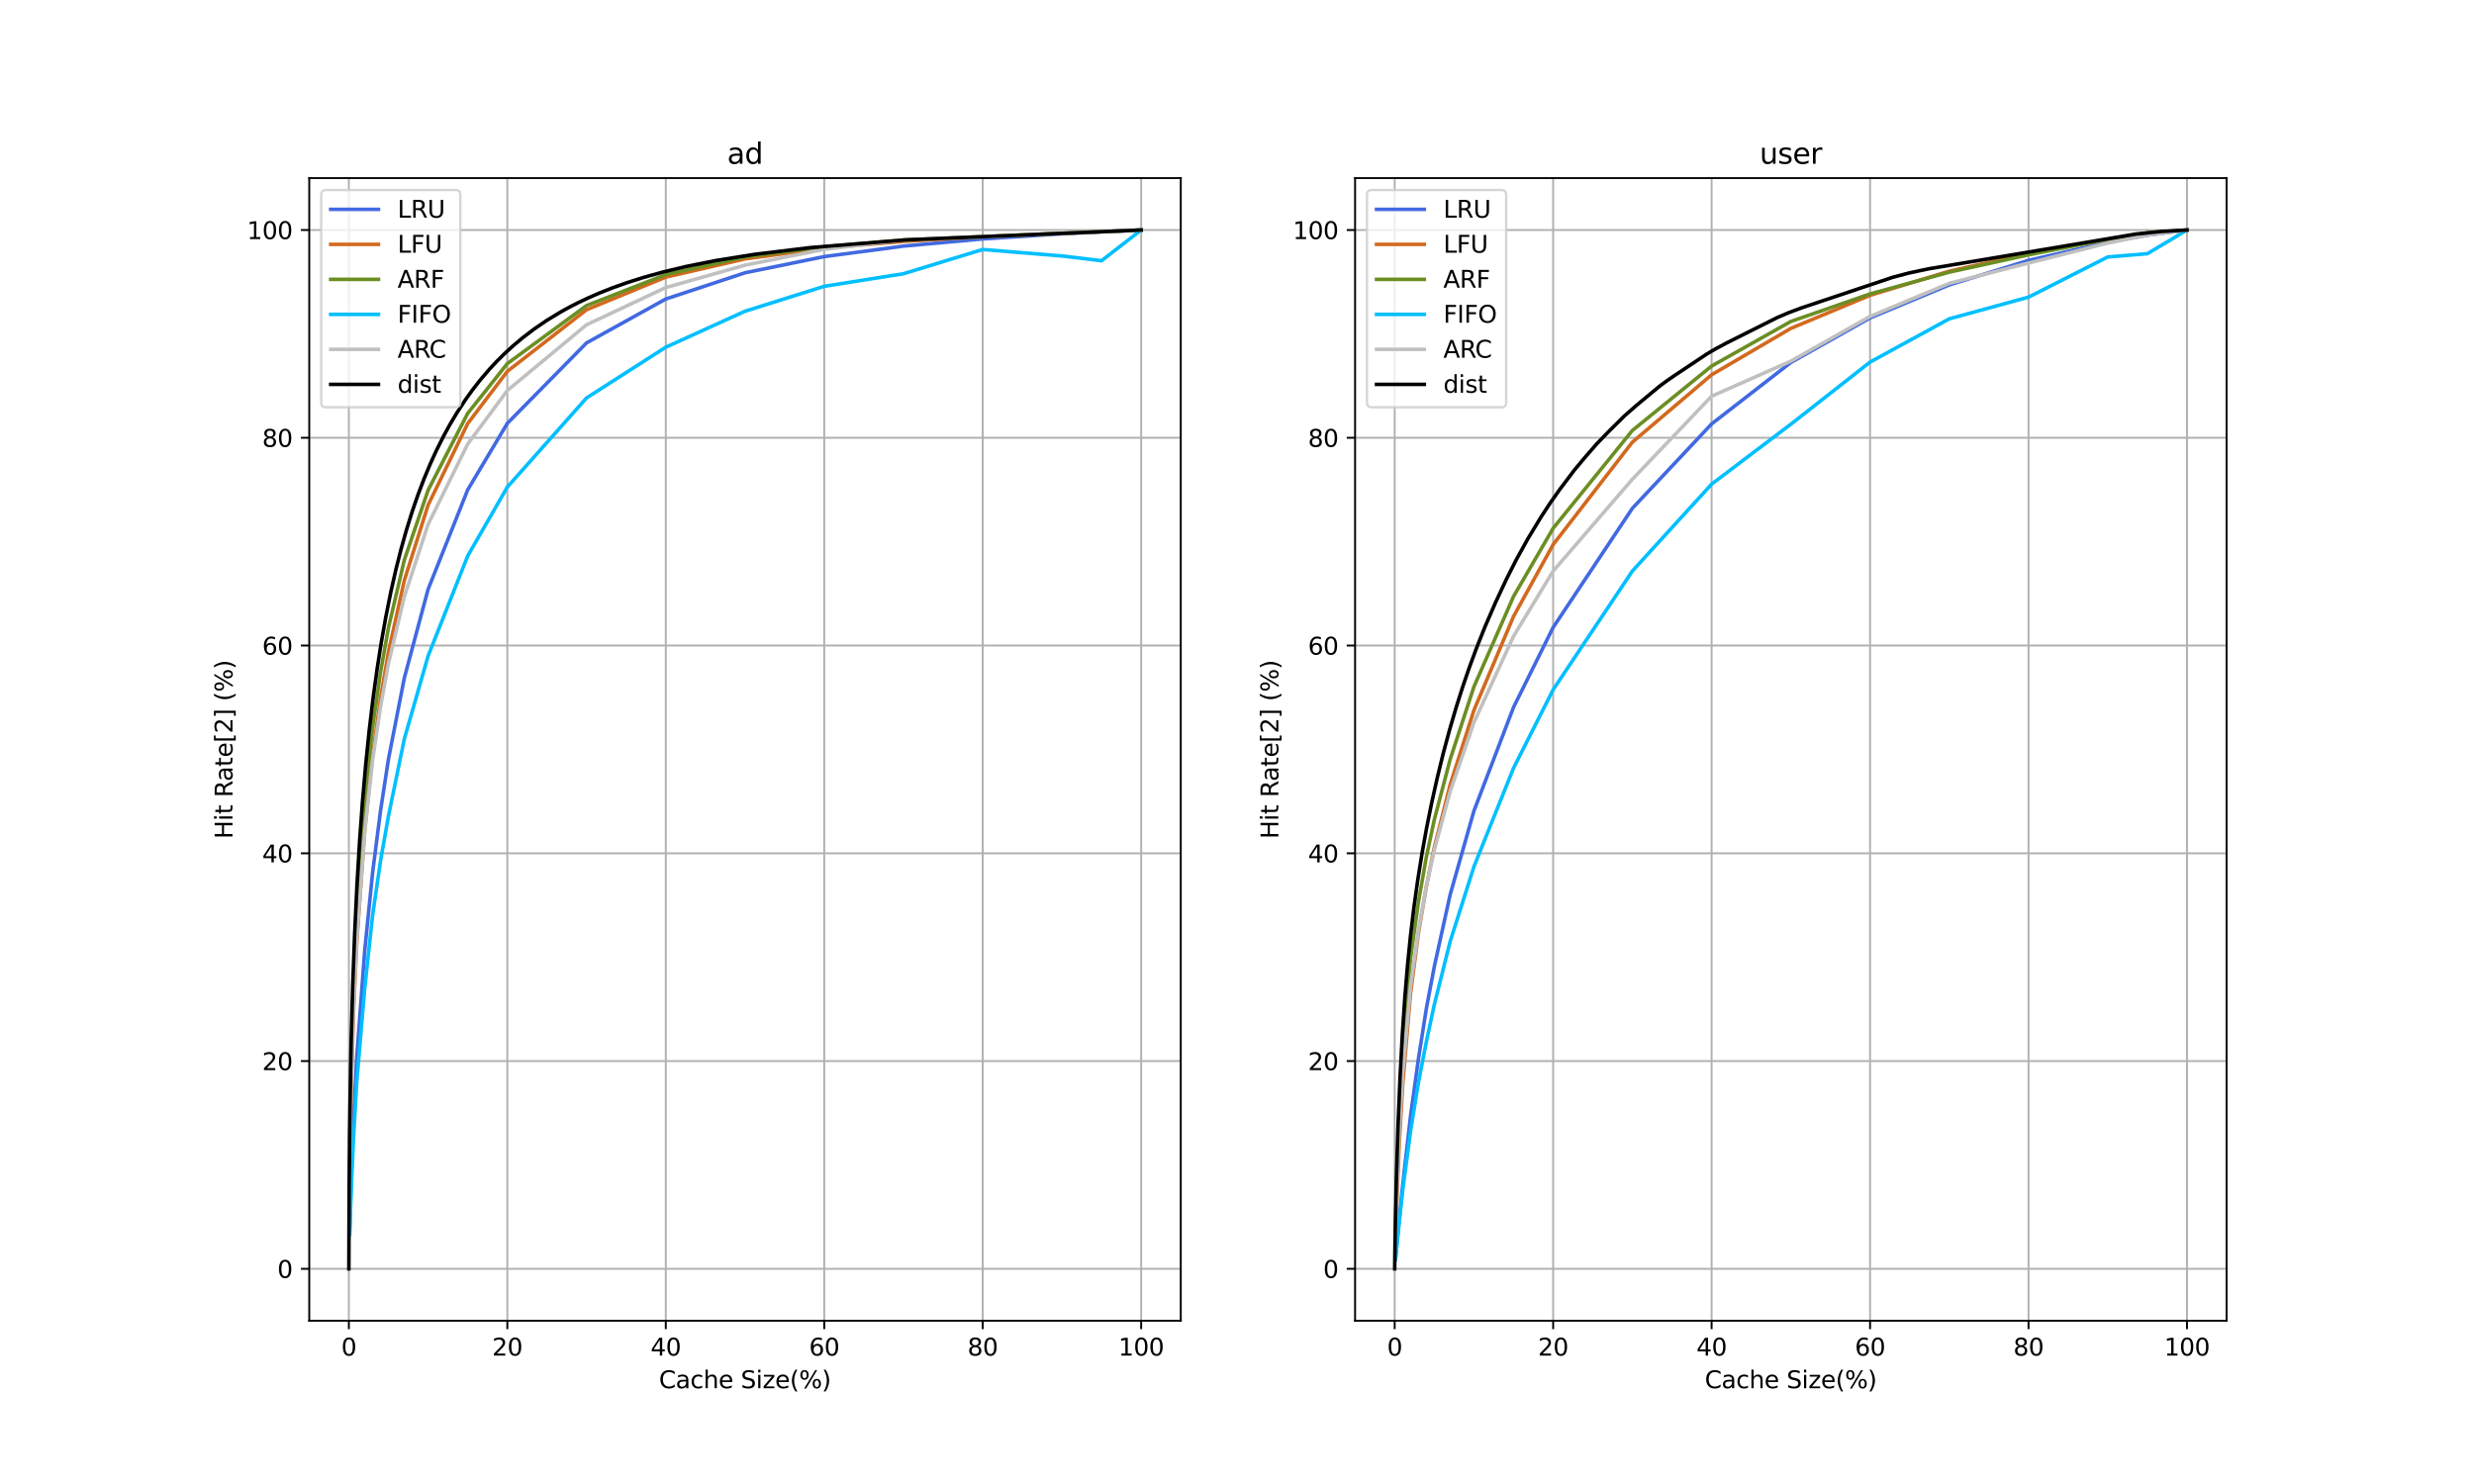 <?xml version="1.0" encoding="utf-8" standalone="no"?>
<!DOCTYPE svg PUBLIC "-//W3C//DTD SVG 1.1//EN"
  "http://www.w3.org/Graphics/SVG/1.1/DTD/svg11.dtd">
<svg xmlns:xlink="http://www.w3.org/1999/xlink" width="1036.8pt" height="622.08pt" viewBox="0 0 1036.8 622.08" xmlns="http://www.w3.org/2000/svg" version="1.1">
 <defs>
  <style type="text/css">*{stroke-linejoin: round; stroke-linecap: butt}</style>
 </defs>
 <g id="figure_1">
  <g id="patch_1">
   <path d="M 0 622.08 
L 1036.8 622.08 
L 1036.8 0 
L 0 0 
z
" style="fill: #ffffff"/>
  </g>
  <g id="axes_1">
   <g id="patch_2">
    <path d="M 129.6 553.651 
L 494.836 553.651 
L 494.836 74.65 
L 129.6 74.65 
z
" style="fill: #ffffff"/>
   </g>
   <g id="matplotlib.axis_1">
    <g id="xtick_1">
     <g id="line2d_1">
      <path d="M 146.202 553.651 
L 146.202 74.65 
" clip-path="url(#pf074b0e3e5)" style="fill: none; stroke: #b0b0b0; stroke-width: 0.8; stroke-linecap: square"/>
     </g>
     <g id="line2d_2">
      <defs>
       <path id="m7dcb114a33" d="M 0 0 
L 0 3.5 
" style="stroke: #000000; stroke-width: 0.8"/>
      </defs>
      <g>
       <use xlink:href="#m7dcb114a33" x="146.202" y="553.651" style="stroke: #000000; stroke-width: 0.8"/>
      </g>
     </g>
     <g id="text_1">
      <!-- 0 -->
      <g transform="translate(143.02 568.25)scale(0.1 -0.1)">
       <defs>
        <path id="DejaVuSans-30" d="M 2034 4250 
Q 1547 4250 1301 3770 
Q 1056 3291 1056 2328 
Q 1056 1369 1301 889 
Q 1547 409 2034 409 
Q 2525 409 2770 889 
Q 3016 1369 3016 2328 
Q 3016 3291 2770 3770 
Q 2525 4250 2034 4250 
z
M 2034 4750 
Q 2819 4750 3233 4129 
Q 3647 3509 3647 2328 
Q 3647 1150 3233 529 
Q 2819 -91 2034 -91 
Q 1250 -91 836 529 
Q 422 1150 422 2328 
Q 422 3509 836 4129 
Q 1250 4750 2034 4750 
z
" transform="scale(0.016)"/>
       </defs>
       <use xlink:href="#DejaVuSans-30"/>
      </g>
     </g>
    </g>
    <g id="xtick_2">
     <g id="line2d_3">
      <path d="M 212.608 553.651 
L 212.608 74.65 
" clip-path="url(#pf074b0e3e5)" style="fill: none; stroke: #b0b0b0; stroke-width: 0.8; stroke-linecap: square"/>
     </g>
     <g id="line2d_4">
      <g>
       <use xlink:href="#m7dcb114a33" x="212.608" y="553.651" style="stroke: #000000; stroke-width: 0.8"/>
      </g>
     </g>
     <g id="text_2">
      <!-- 20 -->
      <g transform="translate(206.246 568.25)scale(0.1 -0.1)">
       <defs>
        <path id="DejaVuSans-32" d="M 1228 531 
L 3431 531 
L 3431 0 
L 469 0 
L 469 531 
Q 828 903 1448 1529 
Q 2069 2156 2228 2338 
Q 2531 2678 2651 2914 
Q 2772 3150 2772 3378 
Q 2772 3750 2511 3984 
Q 2250 4219 1831 4219 
Q 1534 4219 1204 4116 
Q 875 4013 500 3803 
L 500 4441 
Q 881 4594 1212 4672 
Q 1544 4750 1819 4750 
Q 2544 4750 2975 4387 
Q 3406 4025 3406 3419 
Q 3406 3131 3298 2873 
Q 3191 2616 2906 2266 
Q 2828 2175 2409 1742 
Q 1991 1309 1228 531 
z
" transform="scale(0.016)"/>
       </defs>
       <use xlink:href="#DejaVuSans-32"/>
       <use xlink:href="#DejaVuSans-30" x="63.623"/>
      </g>
     </g>
    </g>
    <g id="xtick_3">
     <g id="line2d_5">
      <path d="M 279.015 553.651 
L 279.015 74.65 
" clip-path="url(#pf074b0e3e5)" style="fill: none; stroke: #b0b0b0; stroke-width: 0.8; stroke-linecap: square"/>
     </g>
     <g id="line2d_6">
      <g>
       <use xlink:href="#m7dcb114a33" x="279.015" y="553.651" style="stroke: #000000; stroke-width: 0.8"/>
      </g>
     </g>
     <g id="text_3">
      <!-- 40 -->
      <g transform="translate(272.652 568.25)scale(0.1 -0.1)">
       <defs>
        <path id="DejaVuSans-34" d="M 2419 4116 
L 825 1625 
L 2419 1625 
L 2419 4116 
z
M 2253 4666 
L 3047 4666 
L 3047 1625 
L 3713 1625 
L 3713 1100 
L 3047 1100 
L 3047 0 
L 2419 0 
L 2419 1100 
L 313 1100 
L 313 1709 
L 2253 4666 
z
" transform="scale(0.016)"/>
       </defs>
       <use xlink:href="#DejaVuSans-34"/>
       <use xlink:href="#DejaVuSans-30" x="63.623"/>
      </g>
     </g>
    </g>
    <g id="xtick_4">
     <g id="line2d_7">
      <path d="M 345.421 553.651 
L 345.421 74.65 
" clip-path="url(#pf074b0e3e5)" style="fill: none; stroke: #b0b0b0; stroke-width: 0.8; stroke-linecap: square"/>
     </g>
     <g id="line2d_8">
      <g>
       <use xlink:href="#m7dcb114a33" x="345.421" y="553.651" style="stroke: #000000; stroke-width: 0.8"/>
      </g>
     </g>
     <g id="text_4">
      <!-- 60 -->
      <g transform="translate(339.059 568.25)scale(0.1 -0.1)">
       <defs>
        <path id="DejaVuSans-36" d="M 2113 2584 
Q 1688 2584 1439 2293 
Q 1191 2003 1191 1497 
Q 1191 994 1439 701 
Q 1688 409 2113 409 
Q 2538 409 2786 701 
Q 3034 994 3034 1497 
Q 3034 2003 2786 2293 
Q 2538 2584 2113 2584 
z
M 3366 4563 
L 3366 3988 
Q 3128 4100 2886 4159 
Q 2644 4219 2406 4219 
Q 1781 4219 1451 3797 
Q 1122 3375 1075 2522 
Q 1259 2794 1537 2939 
Q 1816 3084 2150 3084 
Q 2853 3084 3261 2657 
Q 3669 2231 3669 1497 
Q 3669 778 3244 343 
Q 2819 -91 2113 -91 
Q 1303 -91 875 529 
Q 447 1150 447 2328 
Q 447 3434 972 4092 
Q 1497 4750 2381 4750 
Q 2619 4750 2861 4703 
Q 3103 4656 3366 4563 
z
" transform="scale(0.016)"/>
       </defs>
       <use xlink:href="#DejaVuSans-36"/>
       <use xlink:href="#DejaVuSans-30" x="63.623"/>
      </g>
     </g>
    </g>
    <g id="xtick_5">
     <g id="line2d_9">
      <path d="M 411.828 553.651 
L 411.828 74.65 
" clip-path="url(#pf074b0e3e5)" style="fill: none; stroke: #b0b0b0; stroke-width: 0.8; stroke-linecap: square"/>
     </g>
     <g id="line2d_10">
      <g>
       <use xlink:href="#m7dcb114a33" x="411.828" y="553.651" style="stroke: #000000; stroke-width: 0.8"/>
      </g>
     </g>
     <g id="text_5">
      <!-- 80 -->
      <g transform="translate(405.466 568.25)scale(0.1 -0.1)">
       <defs>
        <path id="DejaVuSans-38" d="M 2034 2216 
Q 1584 2216 1326 1975 
Q 1069 1734 1069 1313 
Q 1069 891 1326 650 
Q 1584 409 2034 409 
Q 2484 409 2743 651 
Q 3003 894 3003 1313 
Q 3003 1734 2745 1975 
Q 2488 2216 2034 2216 
z
M 1403 2484 
Q 997 2584 770 2862 
Q 544 3141 544 3541 
Q 544 4100 942 4425 
Q 1341 4750 2034 4750 
Q 2731 4750 3128 4425 
Q 3525 4100 3525 3541 
Q 3525 3141 3298 2862 
Q 3072 2584 2669 2484 
Q 3125 2378 3379 2068 
Q 3634 1759 3634 1313 
Q 3634 634 3220 271 
Q 2806 -91 2034 -91 
Q 1263 -91 848 271 
Q 434 634 434 1313 
Q 434 1759 690 2068 
Q 947 2378 1403 2484 
z
M 1172 3481 
Q 1172 3119 1398 2916 
Q 1625 2713 2034 2713 
Q 2441 2713 2670 2916 
Q 2900 3119 2900 3481 
Q 2900 3844 2670 4047 
Q 2441 4250 2034 4250 
Q 1625 4250 1398 4047 
Q 1172 3844 1172 3481 
z
" transform="scale(0.016)"/>
       </defs>
       <use xlink:href="#DejaVuSans-38"/>
       <use xlink:href="#DejaVuSans-30" x="63.623"/>
      </g>
     </g>
    </g>
    <g id="xtick_6">
     <g id="line2d_11">
      <path d="M 478.235 553.651 
L 478.235 74.65 
" clip-path="url(#pf074b0e3e5)" style="fill: none; stroke: #b0b0b0; stroke-width: 0.8; stroke-linecap: square"/>
     </g>
     <g id="line2d_12">
      <g>
       <use xlink:href="#m7dcb114a33" x="478.235" y="553.651" style="stroke: #000000; stroke-width: 0.8"/>
      </g>
     </g>
     <g id="text_6">
      <!-- 100 -->
      <g transform="translate(468.691 568.25)scale(0.1 -0.1)">
       <defs>
        <path id="DejaVuSans-31" d="M 794 531 
L 1825 531 
L 1825 4091 
L 703 3866 
L 703 4441 
L 1819 4666 
L 2450 4666 
L 2450 531 
L 3481 531 
L 3481 0 
L 794 0 
L 794 531 
z
" transform="scale(0.016)"/>
       </defs>
       <use xlink:href="#DejaVuSans-31"/>
       <use xlink:href="#DejaVuSans-30" x="63.623"/>
       <use xlink:href="#DejaVuSans-30" x="127.246"/>
      </g>
     </g>
    </g>
    <g id="text_7">
     <!-- Cache Size(%) -->
     <g transform="translate(276.163 581.928)scale(0.1 -0.1)">
      <defs>
       <path id="DejaVuSans-43" d="M 4122 4306 
L 4122 3641 
Q 3803 3938 3442 4084 
Q 3081 4231 2675 4231 
Q 1875 4231 1450 3742 
Q 1025 3253 1025 2328 
Q 1025 1406 1450 917 
Q 1875 428 2675 428 
Q 3081 428 3442 575 
Q 3803 722 4122 1019 
L 4122 359 
Q 3791 134 3420 21 
Q 3050 -91 2638 -91 
Q 1578 -91 968 557 
Q 359 1206 359 2328 
Q 359 3453 968 4101 
Q 1578 4750 2638 4750 
Q 3056 4750 3426 4639 
Q 3797 4528 4122 4306 
z
" transform="scale(0.016)"/>
       <path id="DejaVuSans-61" d="M 2194 1759 
Q 1497 1759 1228 1600 
Q 959 1441 959 1056 
Q 959 750 1161 570 
Q 1363 391 1709 391 
Q 2188 391 2477 730 
Q 2766 1069 2766 1631 
L 2766 1759 
L 2194 1759 
z
M 3341 1997 
L 3341 0 
L 2766 0 
L 2766 531 
Q 2569 213 2275 61 
Q 1981 -91 1556 -91 
Q 1019 -91 701 211 
Q 384 513 384 1019 
Q 384 1609 779 1909 
Q 1175 2209 1959 2209 
L 2766 2209 
L 2766 2266 
Q 2766 2663 2505 2880 
Q 2244 3097 1772 3097 
Q 1472 3097 1187 3025 
Q 903 2953 641 2809 
L 641 3341 
Q 956 3463 1253 3523 
Q 1550 3584 1831 3584 
Q 2591 3584 2966 3190 
Q 3341 2797 3341 1997 
z
" transform="scale(0.016)"/>
       <path id="DejaVuSans-63" d="M 3122 3366 
L 3122 2828 
Q 2878 2963 2633 3030 
Q 2388 3097 2138 3097 
Q 1578 3097 1268 2742 
Q 959 2388 959 1747 
Q 959 1106 1268 751 
Q 1578 397 2138 397 
Q 2388 397 2633 464 
Q 2878 531 3122 666 
L 3122 134 
Q 2881 22 2623 -34 
Q 2366 -91 2075 -91 
Q 1284 -91 818 406 
Q 353 903 353 1747 
Q 353 2603 823 3093 
Q 1294 3584 2113 3584 
Q 2378 3584 2631 3529 
Q 2884 3475 3122 3366 
z
" transform="scale(0.016)"/>
       <path id="DejaVuSans-68" d="M 3513 2113 
L 3513 0 
L 2938 0 
L 2938 2094 
Q 2938 2591 2744 2837 
Q 2550 3084 2163 3084 
Q 1697 3084 1428 2787 
Q 1159 2491 1159 1978 
L 1159 0 
L 581 0 
L 581 4863 
L 1159 4863 
L 1159 2956 
Q 1366 3272 1645 3428 
Q 1925 3584 2291 3584 
Q 2894 3584 3203 3211 
Q 3513 2838 3513 2113 
z
" transform="scale(0.016)"/>
       <path id="DejaVuSans-65" d="M 3597 1894 
L 3597 1613 
L 953 1613 
Q 991 1019 1311 708 
Q 1631 397 2203 397 
Q 2534 397 2845 478 
Q 3156 559 3463 722 
L 3463 178 
Q 3153 47 2828 -22 
Q 2503 -91 2169 -91 
Q 1331 -91 842 396 
Q 353 884 353 1716 
Q 353 2575 817 3079 
Q 1281 3584 2069 3584 
Q 2775 3584 3186 3129 
Q 3597 2675 3597 1894 
z
M 3022 2063 
Q 3016 2534 2758 2815 
Q 2500 3097 2075 3097 
Q 1594 3097 1305 2825 
Q 1016 2553 972 2059 
L 3022 2063 
z
" transform="scale(0.016)"/>
       <path id="DejaVuSans-20" transform="scale(0.016)"/>
       <path id="DejaVuSans-53" d="M 3425 4513 
L 3425 3897 
Q 3066 4069 2747 4153 
Q 2428 4238 2131 4238 
Q 1616 4238 1336 4038 
Q 1056 3838 1056 3469 
Q 1056 3159 1242 3001 
Q 1428 2844 1947 2747 
L 2328 2669 
Q 3034 2534 3370 2195 
Q 3706 1856 3706 1288 
Q 3706 609 3251 259 
Q 2797 -91 1919 -91 
Q 1588 -91 1214 -16 
Q 841 59 441 206 
L 441 856 
Q 825 641 1194 531 
Q 1563 422 1919 422 
Q 2459 422 2753 634 
Q 3047 847 3047 1241 
Q 3047 1584 2836 1778 
Q 2625 1972 2144 2069 
L 1759 2144 
Q 1053 2284 737 2584 
Q 422 2884 422 3419 
Q 422 4038 858 4394 
Q 1294 4750 2059 4750 
Q 2388 4750 2728 4690 
Q 3069 4631 3425 4513 
z
" transform="scale(0.016)"/>
       <path id="DejaVuSans-69" d="M 603 3500 
L 1178 3500 
L 1178 0 
L 603 0 
L 603 3500 
z
M 603 4863 
L 1178 4863 
L 1178 4134 
L 603 4134 
L 603 4863 
z
" transform="scale(0.016)"/>
       <path id="DejaVuSans-7a" d="M 353 3500 
L 3084 3500 
L 3084 2975 
L 922 459 
L 3084 459 
L 3084 0 
L 275 0 
L 275 525 
L 2438 3041 
L 353 3041 
L 353 3500 
z
" transform="scale(0.016)"/>
       <path id="DejaVuSans-28" d="M 1984 4856 
Q 1566 4138 1362 3434 
Q 1159 2731 1159 2009 
Q 1159 1288 1364 580 
Q 1569 -128 1984 -844 
L 1484 -844 
Q 1016 -109 783 600 
Q 550 1309 550 2009 
Q 550 2706 781 3412 
Q 1013 4119 1484 4856 
L 1984 4856 
z
" transform="scale(0.016)"/>
       <path id="DejaVuSans-25" d="M 4653 2053 
Q 4381 2053 4226 1822 
Q 4072 1591 4072 1178 
Q 4072 772 4226 539 
Q 4381 306 4653 306 
Q 4919 306 5073 539 
Q 5228 772 5228 1178 
Q 5228 1588 5073 1820 
Q 4919 2053 4653 2053 
z
M 4653 2450 
Q 5147 2450 5437 2106 
Q 5728 1763 5728 1178 
Q 5728 594 5436 251 
Q 5144 -91 4653 -91 
Q 4153 -91 3862 251 
Q 3572 594 3572 1178 
Q 3572 1766 3864 2108 
Q 4156 2450 4653 2450 
z
M 1428 4353 
Q 1159 4353 1004 4120 
Q 850 3888 850 3481 
Q 850 3069 1003 2837 
Q 1156 2606 1428 2606 
Q 1700 2606 1854 2837 
Q 2009 3069 2009 3481 
Q 2009 3884 1853 4118 
Q 1697 4353 1428 4353 
z
M 4250 4750 
L 4750 4750 
L 1831 -91 
L 1331 -91 
L 4250 4750 
z
M 1428 4750 
Q 1922 4750 2215 4408 
Q 2509 4066 2509 3481 
Q 2509 2891 2217 2550 
Q 1925 2209 1428 2209 
Q 931 2209 642 2551 
Q 353 2894 353 3481 
Q 353 4063 643 4406 
Q 934 4750 1428 4750 
z
" transform="scale(0.016)"/>
       <path id="DejaVuSans-29" d="M 513 4856 
L 1013 4856 
Q 1481 4119 1714 3412 
Q 1947 2706 1947 2009 
Q 1947 1309 1714 600 
Q 1481 -109 1013 -844 
L 513 -844 
Q 928 -128 1133 580 
Q 1338 1288 1338 2009 
Q 1338 2731 1133 3434 
Q 928 4138 513 4856 
z
" transform="scale(0.016)"/>
      </defs>
      <use xlink:href="#DejaVuSans-43"/>
      <use xlink:href="#DejaVuSans-61" x="69.824"/>
      <use xlink:href="#DejaVuSans-63" x="131.104"/>
      <use xlink:href="#DejaVuSans-68" x="186.084"/>
      <use xlink:href="#DejaVuSans-65" x="249.463"/>
      <use xlink:href="#DejaVuSans-20" x="310.986"/>
      <use xlink:href="#DejaVuSans-53" x="342.773"/>
      <use xlink:href="#DejaVuSans-69" x="406.25"/>
      <use xlink:href="#DejaVuSans-7a" x="434.033"/>
      <use xlink:href="#DejaVuSans-65" x="486.523"/>
      <use xlink:href="#DejaVuSans-28" x="548.047"/>
      <use xlink:href="#DejaVuSans-25" x="587.061"/>
      <use xlink:href="#DejaVuSans-29" x="682.08"/>
     </g>
    </g>
   </g>
   <g id="matplotlib.axis_2">
    <g id="ytick_1">
     <g id="line2d_13">
      <path d="M 129.6 531.878 
L 494.836 531.878 
" clip-path="url(#pf074b0e3e5)" style="fill: none; stroke: #b0b0b0; stroke-width: 0.8; stroke-linecap: square"/>
     </g>
     <g id="line2d_14">
      <defs>
       <path id="m3f49298981" d="M 0 0 
L -3.5 0 
" style="stroke: #000000; stroke-width: 0.8"/>
      </defs>
      <g>
       <use xlink:href="#m3f49298981" x="129.6" y="531.878" style="stroke: #000000; stroke-width: 0.8"/>
      </g>
     </g>
     <g id="text_8">
      <!-- 0 -->
      <g transform="translate(116.237 535.678)scale(0.1 -0.1)">
       <use xlink:href="#DejaVuSans-30"/>
      </g>
     </g>
    </g>
    <g id="ytick_2">
     <g id="line2d_15">
      <path d="M 129.6 444.787 
L 494.836 444.787 
" clip-path="url(#pf074b0e3e5)" style="fill: none; stroke: #b0b0b0; stroke-width: 0.8; stroke-linecap: square"/>
     </g>
     <g id="line2d_16">
      <g>
       <use xlink:href="#m3f49298981" x="129.6" y="444.787" style="stroke: #000000; stroke-width: 0.8"/>
      </g>
     </g>
     <g id="text_9">
      <!-- 20 -->
      <g transform="translate(109.875 448.586)scale(0.1 -0.1)">
       <use xlink:href="#DejaVuSans-32"/>
       <use xlink:href="#DejaVuSans-30" x="63.623"/>
      </g>
     </g>
    </g>
    <g id="ytick_3">
     <g id="line2d_17">
      <path d="M 129.6 357.696 
L 494.836 357.696 
" clip-path="url(#pf074b0e3e5)" style="fill: none; stroke: #b0b0b0; stroke-width: 0.8; stroke-linecap: square"/>
     </g>
     <g id="line2d_18">
      <g>
       <use xlink:href="#m3f49298981" x="129.6" y="357.696" style="stroke: #000000; stroke-width: 0.8"/>
      </g>
     </g>
     <g id="text_10">
      <!-- 40 -->
      <g transform="translate(109.875 361.495)scale(0.1 -0.1)">
       <use xlink:href="#DejaVuSans-34"/>
       <use xlink:href="#DejaVuSans-30" x="63.623"/>
      </g>
     </g>
    </g>
    <g id="ytick_4">
     <g id="line2d_19">
      <path d="M 129.6 270.605 
L 494.836 270.605 
" clip-path="url(#pf074b0e3e5)" style="fill: none; stroke: #b0b0b0; stroke-width: 0.8; stroke-linecap: square"/>
     </g>
     <g id="line2d_20">
      <g>
       <use xlink:href="#m3f49298981" x="129.6" y="270.605" style="stroke: #000000; stroke-width: 0.8"/>
      </g>
     </g>
     <g id="text_11">
      <!-- 60 -->
      <g transform="translate(109.875 274.404)scale(0.1 -0.1)">
       <use xlink:href="#DejaVuSans-36"/>
       <use xlink:href="#DejaVuSans-30" x="63.623"/>
      </g>
     </g>
    </g>
    <g id="ytick_5">
     <g id="line2d_21">
      <path d="M 129.6 183.514 
L 494.836 183.514 
" clip-path="url(#pf074b0e3e5)" style="fill: none; stroke: #b0b0b0; stroke-width: 0.8; stroke-linecap: square"/>
     </g>
     <g id="line2d_22">
      <g>
       <use xlink:href="#m3f49298981" x="129.6" y="183.514" style="stroke: #000000; stroke-width: 0.8"/>
      </g>
     </g>
     <g id="text_12">
      <!-- 80 -->
      <g transform="translate(109.875 187.313)scale(0.1 -0.1)">
       <use xlink:href="#DejaVuSans-38"/>
       <use xlink:href="#DejaVuSans-30" x="63.623"/>
      </g>
     </g>
    </g>
    <g id="ytick_6">
     <g id="line2d_23">
      <path d="M 129.6 96.422 
L 494.836 96.422 
" clip-path="url(#pf074b0e3e5)" style="fill: none; stroke: #b0b0b0; stroke-width: 0.8; stroke-linecap: square"/>
     </g>
     <g id="line2d_24">
      <g>
       <use xlink:href="#m3f49298981" x="129.6" y="96.422" style="stroke: #000000; stroke-width: 0.8"/>
      </g>
     </g>
     <g id="text_13">
      <!-- 100 -->
      <g transform="translate(103.513 100.222)scale(0.1 -0.1)">
       <use xlink:href="#DejaVuSans-31"/>
       <use xlink:href="#DejaVuSans-30" x="63.623"/>
       <use xlink:href="#DejaVuSans-30" x="127.246"/>
      </g>
     </g>
    </g>
    <g id="text_14">
     <!-- Hit Rate[2] (%) -->
     <g transform="translate(97.433 351.636)rotate(-90)scale(0.1 -0.1)">
      <defs>
       <path id="DejaVuSans-48" d="M 628 4666 
L 1259 4666 
L 1259 2753 
L 3553 2753 
L 3553 4666 
L 4184 4666 
L 4184 0 
L 3553 0 
L 3553 2222 
L 1259 2222 
L 1259 0 
L 628 0 
L 628 4666 
z
" transform="scale(0.016)"/>
       <path id="DejaVuSans-74" d="M 1172 4494 
L 1172 3500 
L 2356 3500 
L 2356 3053 
L 1172 3053 
L 1172 1153 
Q 1172 725 1289 603 
Q 1406 481 1766 481 
L 2356 481 
L 2356 0 
L 1766 0 
Q 1100 0 847 248 
Q 594 497 594 1153 
L 594 3053 
L 172 3053 
L 172 3500 
L 594 3500 
L 594 4494 
L 1172 4494 
z
" transform="scale(0.016)"/>
       <path id="DejaVuSans-52" d="M 2841 2188 
Q 3044 2119 3236 1894 
Q 3428 1669 3622 1275 
L 4263 0 
L 3584 0 
L 2988 1197 
Q 2756 1666 2539 1819 
Q 2322 1972 1947 1972 
L 1259 1972 
L 1259 0 
L 628 0 
L 628 4666 
L 2053 4666 
Q 2853 4666 3247 4331 
Q 3641 3997 3641 3322 
Q 3641 2881 3436 2590 
Q 3231 2300 2841 2188 
z
M 1259 4147 
L 1259 2491 
L 2053 2491 
Q 2509 2491 2742 2702 
Q 2975 2913 2975 3322 
Q 2975 3731 2742 3939 
Q 2509 4147 2053 4147 
L 1259 4147 
z
" transform="scale(0.016)"/>
       <path id="DejaVuSans-5b" d="M 550 4863 
L 1875 4863 
L 1875 4416 
L 1125 4416 
L 1125 -397 
L 1875 -397 
L 1875 -844 
L 550 -844 
L 550 4863 
z
" transform="scale(0.016)"/>
       <path id="DejaVuSans-5d" d="M 1947 4863 
L 1947 -844 
L 622 -844 
L 622 -397 
L 1369 -397 
L 1369 4416 
L 622 4416 
L 622 4863 
L 1947 4863 
z
" transform="scale(0.016)"/>
      </defs>
      <use xlink:href="#DejaVuSans-48"/>
      <use xlink:href="#DejaVuSans-69" x="75.195"/>
      <use xlink:href="#DejaVuSans-74" x="102.979"/>
      <use xlink:href="#DejaVuSans-20" x="142.188"/>
      <use xlink:href="#DejaVuSans-52" x="173.975"/>
      <use xlink:href="#DejaVuSans-61" x="241.207"/>
      <use xlink:href="#DejaVuSans-74" x="302.486"/>
      <use xlink:href="#DejaVuSans-65" x="341.695"/>
      <use xlink:href="#DejaVuSans-5b" x="403.219"/>
      <use xlink:href="#DejaVuSans-32" x="442.232"/>
      <use xlink:href="#DejaVuSans-5d" x="505.855"/>
      <use xlink:href="#DejaVuSans-20" x="544.869"/>
      <use xlink:href="#DejaVuSans-28" x="576.656"/>
      <use xlink:href="#DejaVuSans-25" x="615.67"/>
      <use xlink:href="#DejaVuSans-29" x="710.689"/>
     </g>
    </g>
   </g>
   <g id="line2d_25">
    <path d="M 146.534 515.645 
L 147.198 494.128 
L 148.194 468.007 
L 149.522 443.135 
L 152.842 398.548 
L 156.163 365.662 
L 159.483 339.774 
L 162.803 318.165 
L 169.444 284.206 
L 179.405 247.021 
L 196.007 205.316 
L 212.608 177.467 
L 245.812 143.733 
L 279.015 125.338 
L 312.218 114.348 
L 345.421 107.559 
L 378.625 103.161 
L 411.828 100.159 
L 445.031 98.017 
L 461.633 97.164 
L 478.235 96.422 
" clip-path="url(#pf074b0e3e5)" style="fill: none; stroke: #4169e1; stroke-width: 1.5; stroke-linecap: square"/>
   </g>
   <g id="line2d_26">
    <path d="M 146.534 488.297 
L 147.198 454.801 
L 148.194 423.221 
L 149.522 394.98 
L 152.842 348.056 
L 156.163 316.447 
L 159.483 292.574 
L 162.803 273.225 
L 169.444 243.304 
L 179.405 211.723 
L 196.007 177.545 
L 212.608 155.665 
L 245.812 129.834 
L 279.015 116.166 
L 312.218 108.533 
L 345.421 104.054 
L 378.625 101.208 
L 411.828 99.242 
L 445.031 97.811 
L 461.633 97.117 
L 478.235 96.422 
" clip-path="url(#pf074b0e3e5)" style="fill: none; stroke: #d2691e; stroke-width: 1.5; stroke-linecap: square"/>
   </g>
   <g id="line2d_27">
    <path d="M 146.534 478.485 
L 147.198 441.295 
L 148.194 410.223 
L 149.522 381.507 
L 152.842 334.542 
L 156.163 304.806 
L 159.483 281.726 
L 162.803 263.05 
L 169.444 234.738 
L 179.405 205.477 
L 196.007 173.266 
L 212.608 152.406 
L 245.812 128.089 
L 279.015 115.088 
L 312.218 107.733 
L 345.421 103.402 
L 378.625 100.608 
L 411.828 99.199 
L 445.031 97.811 
L 461.633 97.117 
L 478.235 96.422 
" clip-path="url(#pf074b0e3e5)" style="fill: none; stroke: #6b8e23; stroke-width: 1.5; stroke-linecap: square"/>
   </g>
   <g id="line2d_28">
    <path d="M 146.534 517.501 
L 147.198 498.041 
L 148.194 476.02 
L 149.522 453.38 
L 152.842 414.33 
L 156.163 383.568 
L 159.483 360.814 
L 162.803 342.018 
L 169.444 309.745 
L 179.405 274.995 
L 196.007 233.037 
L 212.608 204.162 
L 245.812 166.807 
L 279.015 145.541 
L 312.218 130.46 
L 345.421 120.01 
L 378.625 114.745 
L 411.828 104.585 
L 445.031 107.304 
L 461.633 109.292 
L 478.235 96.422 
" clip-path="url(#pf074b0e3e5)" style="fill: none; stroke: #00bfff; stroke-width: 1.5; stroke-linecap: square"/>
   </g>
   <g id="line2d_29">
    <path d="M 146.534 484.382 
L 147.198 450.851 
L 148.194 420.649 
L 149.522 393.741 
L 152.842 348.705 
L 156.163 318.576 
L 159.483 296.286 
L 162.803 278.113 
L 169.444 250.132 
L 179.405 219.83 
L 196.007 186.122 
L 212.608 163.693 
L 245.812 136.139 
L 279.015 120.529 
L 312.218 111.156 
L 345.421 104.523 
L 378.625 100.617 
L 411.828 99.199 
L 445.031 97.811 
L 461.633 97.117 
L 478.235 96.422 
" clip-path="url(#pf074b0e3e5)" style="fill: none; stroke: #c0c0c0; stroke-width: 1.5; stroke-linecap: square"/>
   </g>
   <g id="line2d_30">
    <path d="M 146.202 531.878 
L 146.324 497.314 
L 146.652 465.29 
L 147.153 437.646 
L 147.809 413.425 
L 148.619 391.534 
L 149.593 371.14 
L 150.699 352.641 
L 151.93 335.777 
L 153.283 320.308 
L 154.728 306.254 
L 156.327 292.883 
L 158.028 280.524 
L 159.787 269.303 
L 161.695 258.567 
L 163.76 248.281 
L 165.884 238.866 
L 168.049 230.291 
L 170.241 222.473 
L 172.618 214.814 
L 175.117 207.541 
L 177.717 200.692 
L 180.34 194.41 
L 182.877 188.854 
L 185.823 182.953 
L 188.453 178.134 
L 191.48 173.043 
L 195.002 167.654 
L 197.963 163.517 
L 201.32 159.211 
L 205.228 154.646 
L 208.121 151.548 
L 211.312 148.372 
L 214.898 145.078 
L 218.981 141.639 
L 223.693 138.038 
L 229.062 134.357 
L 235.278 130.59 
L 238.735 128.694 
L 242.464 126.794 
L 246.717 124.783 
L 251.369 122.766 
L 256.659 120.674 
L 262.75 118.501 
L 269.654 116.308 
L 277.828 114.031 
L 287.587 111.697 
L 299.938 109.228 
L 316.247 106.613 
L 339.729 103.779 
L 379.815 100.538 
L 478.235 96.422 
L 478.235 96.422 
" clip-path="url(#pf074b0e3e5)" style="fill: none; stroke: #000000; stroke-width: 1.5; stroke-linecap: square"/>
   </g>
   <g id="patch_3">
    <path d="M 129.6 553.651 
L 129.6 74.65 
" style="fill: none; stroke: #000000; stroke-width: 0.8; stroke-linejoin: miter; stroke-linecap: square"/>
   </g>
   <g id="patch_4">
    <path d="M 494.836 553.651 
L 494.836 74.65 
" style="fill: none; stroke: #000000; stroke-width: 0.8; stroke-linejoin: miter; stroke-linecap: square"/>
   </g>
   <g id="patch_5">
    <path d="M 129.6 553.651 
L 494.836 553.651 
" style="fill: none; stroke: #000000; stroke-width: 0.8; stroke-linejoin: miter; stroke-linecap: square"/>
   </g>
   <g id="patch_6">
    <path d="M 129.6 74.65 
L 494.836 74.65 
" style="fill: none; stroke: #000000; stroke-width: 0.8; stroke-linejoin: miter; stroke-linecap: square"/>
   </g>
   <g id="text_15">
    <!-- ad -->
    <g transform="translate(304.732 68.65)scale(0.12 -0.12)">
     <defs>
      <path id="DejaVuSans-64" d="M 2906 2969 
L 2906 4863 
L 3481 4863 
L 3481 0 
L 2906 0 
L 2906 525 
Q 2725 213 2448 61 
Q 2172 -91 1784 -91 
Q 1150 -91 751 415 
Q 353 922 353 1747 
Q 353 2572 751 3078 
Q 1150 3584 1784 3584 
Q 2172 3584 2448 3432 
Q 2725 3281 2906 2969 
z
M 947 1747 
Q 947 1113 1208 752 
Q 1469 391 1925 391 
Q 2381 391 2643 752 
Q 2906 1113 2906 1747 
Q 2906 2381 2643 2742 
Q 2381 3103 1925 3103 
Q 1469 3103 1208 2742 
Q 947 2381 947 1747 
z
" transform="scale(0.016)"/>
     </defs>
     <use xlink:href="#DejaVuSans-61"/>
     <use xlink:href="#DejaVuSans-64" x="61.279"/>
    </g>
   </g>
   <g id="legend_1">
    <g id="patch_7">
     <path d="M 136.6 170.718 
L 190.925 170.718 
Q 192.925 170.718 192.925 168.718 
L 192.925 81.65 
Q 192.925 79.65 190.925 79.65 
L 136.6 79.65 
Q 134.6 79.65 134.6 81.65 
L 134.6 168.718 
Q 134.6 170.718 136.6 170.718 
z
" style="fill: #ffffff; opacity: 0.8; stroke: #cccccc; stroke-linejoin: miter"/>
    </g>
    <g id="line2d_31">
     <path d="M 138.6 87.748 
L 148.6 87.748 
L 158.6 87.748 
" style="fill: none; stroke: #4169e1; stroke-width: 1.5; stroke-linecap: square"/>
    </g>
    <g id="text_16">
     <!-- LRU -->
     <g transform="translate(166.6 91.248)scale(0.1 -0.1)">
      <defs>
       <path id="DejaVuSans-4c" d="M 628 4666 
L 1259 4666 
L 1259 531 
L 3531 531 
L 3531 0 
L 628 0 
L 628 4666 
z
" transform="scale(0.016)"/>
       <path id="DejaVuSans-55" d="M 556 4666 
L 1191 4666 
L 1191 1831 
Q 1191 1081 1462 751 
Q 1734 422 2344 422 
Q 2950 422 3222 751 
Q 3494 1081 3494 1831 
L 3494 4666 
L 4128 4666 
L 4128 1753 
Q 4128 841 3676 375 
Q 3225 -91 2344 -91 
Q 1459 -91 1007 375 
Q 556 841 556 1753 
L 556 4666 
z
" transform="scale(0.016)"/>
      </defs>
      <use xlink:href="#DejaVuSans-4c"/>
      <use xlink:href="#DejaVuSans-52" x="55.713"/>
      <use xlink:href="#DejaVuSans-55" x="125.195"/>
     </g>
    </g>
    <g id="line2d_32">
     <path d="M 138.6 102.426 
L 148.6 102.426 
L 158.6 102.426 
" style="fill: none; stroke: #d2691e; stroke-width: 1.5; stroke-linecap: square"/>
    </g>
    <g id="text_17">
     <!-- LFU -->
     <g transform="translate(166.6 105.926)scale(0.1 -0.1)">
      <defs>
       <path id="DejaVuSans-46" d="M 628 4666 
L 3309 4666 
L 3309 4134 
L 1259 4134 
L 1259 2759 
L 3109 2759 
L 3109 2228 
L 1259 2228 
L 1259 0 
L 628 0 
L 628 4666 
z
" transform="scale(0.016)"/>
      </defs>
      <use xlink:href="#DejaVuSans-4c"/>
      <use xlink:href="#DejaVuSans-46" x="55.713"/>
      <use xlink:href="#DejaVuSans-55" x="113.232"/>
     </g>
    </g>
    <g id="line2d_33">
     <path d="M 138.6 117.104 
L 148.6 117.104 
L 158.6 117.104 
" style="fill: none; stroke: #6b8e23; stroke-width: 1.5; stroke-linecap: square"/>
    </g>
    <g id="text_18">
     <!-- ARF -->
     <g transform="translate(166.6 120.604)scale(0.1 -0.1)">
      <defs>
       <path id="DejaVuSans-41" d="M 2188 4044 
L 1331 1722 
L 3047 1722 
L 2188 4044 
z
M 1831 4666 
L 2547 4666 
L 4325 0 
L 3669 0 
L 3244 1197 
L 1141 1197 
L 716 0 
L 50 0 
L 1831 4666 
z
" transform="scale(0.016)"/>
      </defs>
      <use xlink:href="#DejaVuSans-41"/>
      <use xlink:href="#DejaVuSans-52" x="68.408"/>
      <use xlink:href="#DejaVuSans-46" x="137.891"/>
     </g>
    </g>
    <g id="line2d_34">
     <path d="M 138.6 131.782 
L 148.6 131.782 
L 158.6 131.782 
" style="fill: none; stroke: #00bfff; stroke-width: 1.5; stroke-linecap: square"/>
    </g>
    <g id="text_19">
     <!-- FIFO -->
     <g transform="translate(166.6 135.282)scale(0.1 -0.1)">
      <defs>
       <path id="DejaVuSans-49" d="M 628 4666 
L 1259 4666 
L 1259 0 
L 628 0 
L 628 4666 
z
" transform="scale(0.016)"/>
       <path id="DejaVuSans-4f" d="M 2522 4238 
Q 1834 4238 1429 3725 
Q 1025 3213 1025 2328 
Q 1025 1447 1429 934 
Q 1834 422 2522 422 
Q 3209 422 3611 934 
Q 4013 1447 4013 2328 
Q 4013 3213 3611 3725 
Q 3209 4238 2522 4238 
z
M 2522 4750 
Q 3503 4750 4090 4092 
Q 4678 3434 4678 2328 
Q 4678 1225 4090 567 
Q 3503 -91 2522 -91 
Q 1538 -91 948 565 
Q 359 1222 359 2328 
Q 359 3434 948 4092 
Q 1538 4750 2522 4750 
z
" transform="scale(0.016)"/>
      </defs>
      <use xlink:href="#DejaVuSans-46"/>
      <use xlink:href="#DejaVuSans-49" x="57.52"/>
      <use xlink:href="#DejaVuSans-46" x="87.012"/>
      <use xlink:href="#DejaVuSans-4f" x="144.531"/>
     </g>
    </g>
    <g id="line2d_35">
     <path d="M 138.6 146.461 
L 148.6 146.461 
L 158.6 146.461 
" style="fill: none; stroke: #c0c0c0; stroke-width: 1.5; stroke-linecap: square"/>
    </g>
    <g id="text_20">
     <!-- ARC -->
     <g transform="translate(166.6 149.961)scale(0.1 -0.1)">
      <use xlink:href="#DejaVuSans-41"/>
      <use xlink:href="#DejaVuSans-52" x="68.408"/>
      <use xlink:href="#DejaVuSans-43" x="132.891"/>
     </g>
    </g>
    <g id="line2d_36">
     <path d="M 138.6 161.139 
L 148.6 161.139 
L 158.6 161.139 
" style="fill: none; stroke: #000000; stroke-width: 1.5; stroke-linecap: square"/>
    </g>
    <g id="text_21">
     <!-- dist -->
     <g transform="translate(166.6 164.639)scale(0.1 -0.1)">
      <defs>
       <path id="DejaVuSans-73" d="M 2834 3397 
L 2834 2853 
Q 2591 2978 2328 3040 
Q 2066 3103 1784 3103 
Q 1356 3103 1142 2972 
Q 928 2841 928 2578 
Q 928 2378 1081 2264 
Q 1234 2150 1697 2047 
L 1894 2003 
Q 2506 1872 2764 1633 
Q 3022 1394 3022 966 
Q 3022 478 2636 193 
Q 2250 -91 1575 -91 
Q 1294 -91 989 -36 
Q 684 19 347 128 
L 347 722 
Q 666 556 975 473 
Q 1284 391 1588 391 
Q 1994 391 2212 530 
Q 2431 669 2431 922 
Q 2431 1156 2273 1281 
Q 2116 1406 1581 1522 
L 1381 1569 
Q 847 1681 609 1914 
Q 372 2147 372 2553 
Q 372 3047 722 3315 
Q 1072 3584 1716 3584 
Q 2034 3584 2315 3537 
Q 2597 3491 2834 3397 
z
" transform="scale(0.016)"/>
      </defs>
      <use xlink:href="#DejaVuSans-64"/>
      <use xlink:href="#DejaVuSans-69" x="63.477"/>
      <use xlink:href="#DejaVuSans-73" x="91.26"/>
      <use xlink:href="#DejaVuSans-74" x="143.359"/>
     </g>
    </g>
   </g>
  </g>
  <g id="axes_2">
   <g id="patch_8">
    <path d="M 567.884 553.651 
L 933.12 553.651 
L 933.12 74.65 
L 567.884 74.65 
z
" style="fill: #ffffff"/>
   </g>
   <g id="matplotlib.axis_3">
    <g id="xtick_7">
     <g id="line2d_37">
      <path d="M 584.485 553.651 
L 584.485 74.65 
" clip-path="url(#p578e0f420d)" style="fill: none; stroke: #b0b0b0; stroke-width: 0.8; stroke-linecap: square"/>
     </g>
     <g id="line2d_38">
      <g>
       <use xlink:href="#m7dcb114a33" x="584.485" y="553.651" style="stroke: #000000; stroke-width: 0.8"/>
      </g>
     </g>
     <g id="text_22">
      <!-- 0 -->
      <g transform="translate(581.304 568.25)scale(0.1 -0.1)">
       <use xlink:href="#DejaVuSans-30"/>
      </g>
     </g>
    </g>
    <g id="xtick_8">
     <g id="line2d_39">
      <path d="M 650.892 553.651 
L 650.892 74.65 
" clip-path="url(#p578e0f420d)" style="fill: none; stroke: #b0b0b0; stroke-width: 0.8; stroke-linecap: square"/>
     </g>
     <g id="line2d_40">
      <g>
       <use xlink:href="#m7dcb114a33" x="650.892" y="553.651" style="stroke: #000000; stroke-width: 0.8"/>
      </g>
     </g>
     <g id="text_23">
      <!-- 20 -->
      <g transform="translate(644.529 568.25)scale(0.1 -0.1)">
       <use xlink:href="#DejaVuSans-32"/>
       <use xlink:href="#DejaVuSans-30" x="63.623"/>
      </g>
     </g>
    </g>
    <g id="xtick_9">
     <g id="line2d_41">
      <path d="M 717.299 553.651 
L 717.299 74.65 
" clip-path="url(#p578e0f420d)" style="fill: none; stroke: #b0b0b0; stroke-width: 0.8; stroke-linecap: square"/>
     </g>
     <g id="line2d_42">
      <g>
       <use xlink:href="#m7dcb114a33" x="717.299" y="553.651" style="stroke: #000000; stroke-width: 0.8"/>
      </g>
     </g>
     <g id="text_24">
      <!-- 40 -->
      <g transform="translate(710.936 568.25)scale(0.1 -0.1)">
       <use xlink:href="#DejaVuSans-34"/>
       <use xlink:href="#DejaVuSans-30" x="63.623"/>
      </g>
     </g>
    </g>
    <g id="xtick_10">
     <g id="line2d_43">
      <path d="M 783.705 553.651 
L 783.705 74.65 
" clip-path="url(#p578e0f420d)" style="fill: none; stroke: #b0b0b0; stroke-width: 0.8; stroke-linecap: square"/>
     </g>
     <g id="line2d_44">
      <g>
       <use xlink:href="#m7dcb114a33" x="783.705" y="553.651" style="stroke: #000000; stroke-width: 0.8"/>
      </g>
     </g>
     <g id="text_25">
      <!-- 60 -->
      <g transform="translate(777.343 568.25)scale(0.1 -0.1)">
       <use xlink:href="#DejaVuSans-36"/>
       <use xlink:href="#DejaVuSans-30" x="63.623"/>
      </g>
     </g>
    </g>
    <g id="xtick_11">
     <g id="line2d_45">
      <path d="M 850.112 553.651 
L 850.112 74.65 
" clip-path="url(#p578e0f420d)" style="fill: none; stroke: #b0b0b0; stroke-width: 0.8; stroke-linecap: square"/>
     </g>
     <g id="line2d_46">
      <g>
       <use xlink:href="#m7dcb114a33" x="850.112" y="553.651" style="stroke: #000000; stroke-width: 0.8"/>
      </g>
     </g>
     <g id="text_26">
      <!-- 80 -->
      <g transform="translate(843.749 568.25)scale(0.1 -0.1)">
       <use xlink:href="#DejaVuSans-38"/>
       <use xlink:href="#DejaVuSans-30" x="63.623"/>
      </g>
     </g>
    </g>
    <g id="xtick_12">
     <g id="line2d_47">
      <path d="M 916.518 553.651 
L 916.518 74.65 
" clip-path="url(#p578e0f420d)" style="fill: none; stroke: #b0b0b0; stroke-width: 0.8; stroke-linecap: square"/>
     </g>
     <g id="line2d_48">
      <g>
       <use xlink:href="#m7dcb114a33" x="916.518" y="553.651" style="stroke: #000000; stroke-width: 0.8"/>
      </g>
     </g>
     <g id="text_27">
      <!-- 100 -->
      <g transform="translate(906.975 568.25)scale(0.1 -0.1)">
       <use xlink:href="#DejaVuSans-31"/>
       <use xlink:href="#DejaVuSans-30" x="63.623"/>
       <use xlink:href="#DejaVuSans-30" x="127.246"/>
      </g>
     </g>
    </g>
    <g id="text_28">
     <!-- Cache Size(%) -->
     <g transform="translate(714.446 581.928)scale(0.1 -0.1)">
      <use xlink:href="#DejaVuSans-43"/>
      <use xlink:href="#DejaVuSans-61" x="69.824"/>
      <use xlink:href="#DejaVuSans-63" x="131.104"/>
      <use xlink:href="#DejaVuSans-68" x="186.084"/>
      <use xlink:href="#DejaVuSans-65" x="249.463"/>
      <use xlink:href="#DejaVuSans-20" x="310.986"/>
      <use xlink:href="#DejaVuSans-53" x="342.773"/>
      <use xlink:href="#DejaVuSans-69" x="406.25"/>
      <use xlink:href="#DejaVuSans-7a" x="434.033"/>
      <use xlink:href="#DejaVuSans-65" x="486.523"/>
      <use xlink:href="#DejaVuSans-28" x="548.047"/>
      <use xlink:href="#DejaVuSans-25" x="587.061"/>
      <use xlink:href="#DejaVuSans-29" x="682.08"/>
     </g>
    </g>
   </g>
   <g id="matplotlib.axis_4">
    <g id="ytick_7">
     <g id="line2d_49">
      <path d="M 567.884 531.878 
L 933.12 531.878 
" clip-path="url(#p578e0f420d)" style="fill: none; stroke: #b0b0b0; stroke-width: 0.8; stroke-linecap: square"/>
     </g>
     <g id="line2d_50">
      <g>
       <use xlink:href="#m3f49298981" x="567.884" y="531.878" style="stroke: #000000; stroke-width: 0.8"/>
      </g>
     </g>
     <g id="text_29">
      <!-- 0 -->
      <g transform="translate(554.521 535.678)scale(0.1 -0.1)">
       <use xlink:href="#DejaVuSans-30"/>
      </g>
     </g>
    </g>
    <g id="ytick_8">
     <g id="line2d_51">
      <path d="M 567.884 444.787 
L 933.12 444.787 
" clip-path="url(#p578e0f420d)" style="fill: none; stroke: #b0b0b0; stroke-width: 0.8; stroke-linecap: square"/>
     </g>
     <g id="line2d_52">
      <g>
       <use xlink:href="#m3f49298981" x="567.884" y="444.787" style="stroke: #000000; stroke-width: 0.8"/>
      </g>
     </g>
     <g id="text_30">
      <!-- 20 -->
      <g transform="translate(548.159 448.586)scale(0.1 -0.1)">
       <use xlink:href="#DejaVuSans-32"/>
       <use xlink:href="#DejaVuSans-30" x="63.623"/>
      </g>
     </g>
    </g>
    <g id="ytick_9">
     <g id="line2d_53">
      <path d="M 567.884 357.696 
L 933.12 357.696 
" clip-path="url(#p578e0f420d)" style="fill: none; stroke: #b0b0b0; stroke-width: 0.8; stroke-linecap: square"/>
     </g>
     <g id="line2d_54">
      <g>
       <use xlink:href="#m3f49298981" x="567.884" y="357.696" style="stroke: #000000; stroke-width: 0.8"/>
      </g>
     </g>
     <g id="text_31">
      <!-- 40 -->
      <g transform="translate(548.159 361.495)scale(0.1 -0.1)">
       <use xlink:href="#DejaVuSans-34"/>
       <use xlink:href="#DejaVuSans-30" x="63.623"/>
      </g>
     </g>
    </g>
    <g id="ytick_10">
     <g id="line2d_55">
      <path d="M 567.884 270.605 
L 933.12 270.605 
" clip-path="url(#p578e0f420d)" style="fill: none; stroke: #b0b0b0; stroke-width: 0.8; stroke-linecap: square"/>
     </g>
     <g id="line2d_56">
      <g>
       <use xlink:href="#m3f49298981" x="567.884" y="270.605" style="stroke: #000000; stroke-width: 0.8"/>
      </g>
     </g>
     <g id="text_32">
      <!-- 60 -->
      <g transform="translate(548.159 274.404)scale(0.1 -0.1)">
       <use xlink:href="#DejaVuSans-36"/>
       <use xlink:href="#DejaVuSans-30" x="63.623"/>
      </g>
     </g>
    </g>
    <g id="ytick_11">
     <g id="line2d_57">
      <path d="M 567.884 183.514 
L 933.12 183.514 
" clip-path="url(#p578e0f420d)" style="fill: none; stroke: #b0b0b0; stroke-width: 0.8; stroke-linecap: square"/>
     </g>
     <g id="line2d_58">
      <g>
       <use xlink:href="#m3f49298981" x="567.884" y="183.514" style="stroke: #000000; stroke-width: 0.8"/>
      </g>
     </g>
     <g id="text_33">
      <!-- 80 -->
      <g transform="translate(548.159 187.313)scale(0.1 -0.1)">
       <use xlink:href="#DejaVuSans-38"/>
       <use xlink:href="#DejaVuSans-30" x="63.623"/>
      </g>
     </g>
    </g>
    <g id="ytick_12">
     <g id="line2d_59">
      <path d="M 567.884 96.422 
L 933.12 96.422 
" clip-path="url(#p578e0f420d)" style="fill: none; stroke: #b0b0b0; stroke-width: 0.8; stroke-linecap: square"/>
     </g>
     <g id="line2d_60">
      <g>
       <use xlink:href="#m3f49298981" x="567.884" y="96.422" style="stroke: #000000; stroke-width: 0.8"/>
      </g>
     </g>
     <g id="text_34">
      <!-- 100 -->
      <g transform="translate(541.796 100.222)scale(0.1 -0.1)">
       <use xlink:href="#DejaVuSans-31"/>
       <use xlink:href="#DejaVuSans-30" x="63.623"/>
       <use xlink:href="#DejaVuSans-30" x="127.246"/>
      </g>
     </g>
    </g>
    <g id="text_35">
     <!-- Hit Rate[2] (%) -->
     <g transform="translate(535.716 351.636)rotate(-90)scale(0.1 -0.1)">
      <use xlink:href="#DejaVuSans-48"/>
      <use xlink:href="#DejaVuSans-69" x="75.195"/>
      <use xlink:href="#DejaVuSans-74" x="102.979"/>
      <use xlink:href="#DejaVuSans-20" x="142.188"/>
      <use xlink:href="#DejaVuSans-52" x="173.975"/>
      <use xlink:href="#DejaVuSans-61" x="241.207"/>
      <use xlink:href="#DejaVuSans-74" x="302.486"/>
      <use xlink:href="#DejaVuSans-65" x="341.695"/>
      <use xlink:href="#DejaVuSans-5b" x="403.219"/>
      <use xlink:href="#DejaVuSans-32" x="442.232"/>
      <use xlink:href="#DejaVuSans-5d" x="505.855"/>
      <use xlink:href="#DejaVuSans-20" x="544.869"/>
      <use xlink:href="#DejaVuSans-28" x="576.656"/>
      <use xlink:href="#DejaVuSans-25" x="615.67"/>
      <use xlink:href="#DejaVuSans-29" x="710.689"/>
     </g>
    </g>
   </g>
   <g id="line2d_61">
    <path d="M 584.817 527.887 
L 585.481 520.823 
L 586.477 510.389 
L 587.806 497.122 
L 591.126 467.812 
L 594.446 443.766 
L 597.767 422.74 
L 601.087 405.187 
L 607.728 375.04 
L 617.689 339.947 
L 634.29 296.49 
L 650.892 263 
L 684.095 213.079 
L 717.299 177.705 
L 750.502 151.948 
L 783.705 133.265 
L 816.908 119.42 
L 850.112 109.153 
L 883.315 101.515 
L 899.917 98.565 
L 916.518 96.422 
" clip-path="url(#p578e0f420d)" style="fill: none; stroke: #4169e1; stroke-width: 1.5; stroke-linecap: square"/>
   </g>
   <g id="line2d_62">
    <path d="M 584.817 519.969 
L 585.481 500.661 
L 586.477 478.117 
L 587.806 455.235 
L 591.126 416.454 
L 594.446 391.028 
L 597.767 371.555 
L 601.087 355.277 
L 607.728 328.933 
L 617.689 297.736 
L 634.29 258.391 
L 650.892 228.271 
L 684.095 185.342 
L 717.299 157.098 
L 750.502 137.655 
L 783.705 123.786 
L 816.908 113.676 
L 850.112 106.201 
L 883.315 100.336 
L 899.917 97.688 
L 916.518 96.422 
" clip-path="url(#p578e0f420d)" style="fill: none; stroke: #d2691e; stroke-width: 1.5; stroke-linecap: square"/>
   </g>
   <g id="line2d_63">
    <path d="M 584.817 514.417 
L 585.481 490.936 
L 586.477 465.295 
L 587.806 440.549 
L 591.126 401.828 
L 594.446 378.053 
L 597.767 359.197 
L 601.087 343.629 
L 607.728 318.318 
L 617.689 287.878 
L 634.29 250.033 
L 650.892 221.441 
L 684.095 180.439 
L 717.299 153.438 
L 750.502 134.749 
L 783.705 123.198 
L 816.908 114.085 
L 850.112 106.831 
L 883.315 100.317 
L 899.917 97.592 
L 916.518 96.422 
" clip-path="url(#p578e0f420d)" style="fill: none; stroke: #6b8e23; stroke-width: 1.5; stroke-linecap: square"/>
   </g>
   <g id="line2d_64">
    <path d="M 584.817 527.927 
L 585.481 521.148 
L 586.477 511.614 
L 587.806 499.272 
L 591.126 474.221 
L 594.446 453.741 
L 597.767 436.617 
L 601.087 421.146 
L 607.728 394.643 
L 617.689 363.313 
L 634.29 321.963 
L 650.892 289.1 
L 684.095 239.366 
L 717.299 202.943 
L 750.502 177.831 
L 783.705 151.775 
L 816.908 133.645 
L 850.112 124.551 
L 883.315 107.723 
L 899.917 106.35 
L 916.518 96.422 
" clip-path="url(#p578e0f420d)" style="fill: none; stroke: #00bfff; stroke-width: 1.5; stroke-linecap: square"/>
   </g>
   <g id="line2d_65">
    <path d="M 584.817 516.577 
L 585.481 495.966 
L 586.477 472.905 
L 587.806 450.384 
L 591.126 413.501 
L 594.446 389.791 
L 597.767 371.576 
L 601.087 356.34 
L 607.728 331.772 
L 617.689 302.876 
L 634.29 266.704 
L 650.892 239.378 
L 684.095 200.893 
L 717.299 166.095 
L 750.502 151.377 
L 783.705 132.645 
L 816.908 118.761 
L 850.112 110.273 
L 883.315 101.884 
L 899.917 98.523 
L 916.518 96.422 
" clip-path="url(#p578e0f420d)" style="fill: none; stroke: #c0c0c0; stroke-width: 1.5; stroke-linecap: square"/>
   </g>
   <g id="line2d_66">
    <path d="M 584.485 531.878 
L 584.66 518.422 
L 585.161 495.353 
L 585.884 471.998 
L 586.736 451.478 
L 587.704 433.452 
L 588.767 417.785 
L 589.892 404.361 
L 591.146 391.997 
L 592.559 380.25 
L 594.158 368.851 
L 595.982 357.466 
L 597.904 346.857 
L 599.955 336.695 
L 602.243 326.397 
L 604.797 315.943 
L 607.45 306.069 
L 610.299 296.359 
L 613.114 287.531 
L 615.751 279.859 
L 618.812 271.563 
L 622.394 262.581 
L 626.798 252.438 
L 631.347 242.705 
L 635.5 234.526 
L 640.289 225.851 
L 645.856 216.652 
L 649.721 210.759 
L 653.818 204.95 
L 659.833 196.998 
L 664.163 191.804 
L 669.142 186.081 
L 673.854 181.197 
L 680.789 174.317 
L 685.949 169.811 
L 695.466 161.908 
L 698.4 159.734 
L 701.648 157.491 
L 715.287 148.397 
L 719.146 146.135 
L 723.597 143.753 
L 744.744 133.147 
L 749.717 131.026 
L 755.271 128.954 
L 793.145 116.258 
L 800.115 114.409 
L 808.319 112.673 
L 895.015 98.121 
L 905.63 97.036 
L 916.518 96.422 
L 916.518 96.422 
" clip-path="url(#p578e0f420d)" style="fill: none; stroke: #000000; stroke-width: 1.5; stroke-linecap: square"/>
   </g>
   <g id="patch_9">
    <path d="M 567.884 553.651 
L 567.884 74.65 
" style="fill: none; stroke: #000000; stroke-width: 0.8; stroke-linejoin: miter; stroke-linecap: square"/>
   </g>
   <g id="patch_10">
    <path d="M 933.12 553.651 
L 933.12 74.65 
" style="fill: none; stroke: #000000; stroke-width: 0.8; stroke-linejoin: miter; stroke-linecap: square"/>
   </g>
   <g id="patch_11">
    <path d="M 567.884 553.651 
L 933.12 553.651 
" style="fill: none; stroke: #000000; stroke-width: 0.8; stroke-linejoin: miter; stroke-linecap: square"/>
   </g>
   <g id="patch_12">
    <path d="M 567.884 74.65 
L 933.12 74.65 
" style="fill: none; stroke: #000000; stroke-width: 0.8; stroke-linejoin: miter; stroke-linecap: square"/>
   </g>
   <g id="text_36">
    <!-- user -->
    <g transform="translate(737.415 68.65)scale(0.12 -0.12)">
     <defs>
      <path id="DejaVuSans-75" d="M 544 1381 
L 544 3500 
L 1119 3500 
L 1119 1403 
Q 1119 906 1312 657 
Q 1506 409 1894 409 
Q 2359 409 2629 706 
Q 2900 1003 2900 1516 
L 2900 3500 
L 3475 3500 
L 3475 0 
L 2900 0 
L 2900 538 
Q 2691 219 2414 64 
Q 2138 -91 1772 -91 
Q 1169 -91 856 284 
Q 544 659 544 1381 
z
M 1991 3584 
L 1991 3584 
z
" transform="scale(0.016)"/>
      <path id="DejaVuSans-72" d="M 2631 2963 
Q 2534 3019 2420 3045 
Q 2306 3072 2169 3072 
Q 1681 3072 1420 2755 
Q 1159 2438 1159 1844 
L 1159 0 
L 581 0 
L 581 3500 
L 1159 3500 
L 1159 2956 
Q 1341 3275 1631 3429 
Q 1922 3584 2338 3584 
Q 2397 3584 2469 3576 
Q 2541 3569 2628 3553 
L 2631 2963 
z
" transform="scale(0.016)"/>
     </defs>
     <use xlink:href="#DejaVuSans-75"/>
     <use xlink:href="#DejaVuSans-73" x="63.379"/>
     <use xlink:href="#DejaVuSans-65" x="115.479"/>
     <use xlink:href="#DejaVuSans-72" x="177.002"/>
    </g>
   </g>
   <g id="legend_2">
    <g id="patch_13">
     <path d="M 574.884 170.718 
L 629.209 170.718 
Q 631.209 170.718 631.209 168.718 
L 631.209 81.65 
Q 631.209 79.65 629.209 79.65 
L 574.884 79.65 
Q 572.884 79.65 572.884 81.65 
L 572.884 168.718 
Q 572.884 170.718 574.884 170.718 
z
" style="fill: #ffffff; opacity: 0.8; stroke: #cccccc; stroke-linejoin: miter"/>
    </g>
    <g id="line2d_67">
     <path d="M 576.884 87.748 
L 586.884 87.748 
L 596.884 87.748 
" style="fill: none; stroke: #4169e1; stroke-width: 1.5; stroke-linecap: square"/>
    </g>
    <g id="text_37">
     <!-- LRU -->
     <g transform="translate(604.884 91.248)scale(0.1 -0.1)">
      <use xlink:href="#DejaVuSans-4c"/>
      <use xlink:href="#DejaVuSans-52" x="55.713"/>
      <use xlink:href="#DejaVuSans-55" x="125.195"/>
     </g>
    </g>
    <g id="line2d_68">
     <path d="M 576.884 102.426 
L 586.884 102.426 
L 596.884 102.426 
" style="fill: none; stroke: #d2691e; stroke-width: 1.5; stroke-linecap: square"/>
    </g>
    <g id="text_38">
     <!-- LFU -->
     <g transform="translate(604.884 105.926)scale(0.1 -0.1)">
      <use xlink:href="#DejaVuSans-4c"/>
      <use xlink:href="#DejaVuSans-46" x="55.713"/>
      <use xlink:href="#DejaVuSans-55" x="113.232"/>
     </g>
    </g>
    <g id="line2d_69">
     <path d="M 576.884 117.104 
L 586.884 117.104 
L 596.884 117.104 
" style="fill: none; stroke: #6b8e23; stroke-width: 1.5; stroke-linecap: square"/>
    </g>
    <g id="text_39">
     <!-- ARF -->
     <g transform="translate(604.884 120.604)scale(0.1 -0.1)">
      <use xlink:href="#DejaVuSans-41"/>
      <use xlink:href="#DejaVuSans-52" x="68.408"/>
      <use xlink:href="#DejaVuSans-46" x="137.891"/>
     </g>
    </g>
    <g id="line2d_70">
     <path d="M 576.884 131.782 
L 586.884 131.782 
L 596.884 131.782 
" style="fill: none; stroke: #00bfff; stroke-width: 1.5; stroke-linecap: square"/>
    </g>
    <g id="text_40">
     <!-- FIFO -->
     <g transform="translate(604.884 135.282)scale(0.1 -0.1)">
      <use xlink:href="#DejaVuSans-46"/>
      <use xlink:href="#DejaVuSans-49" x="57.52"/>
      <use xlink:href="#DejaVuSans-46" x="87.012"/>
      <use xlink:href="#DejaVuSans-4f" x="144.531"/>
     </g>
    </g>
    <g id="line2d_71">
     <path d="M 576.884 146.461 
L 586.884 146.461 
L 596.884 146.461 
" style="fill: none; stroke: #c0c0c0; stroke-width: 1.5; stroke-linecap: square"/>
    </g>
    <g id="text_41">
     <!-- ARC -->
     <g transform="translate(604.884 149.961)scale(0.1 -0.1)">
      <use xlink:href="#DejaVuSans-41"/>
      <use xlink:href="#DejaVuSans-52" x="68.408"/>
      <use xlink:href="#DejaVuSans-43" x="132.891"/>
     </g>
    </g>
    <g id="line2d_72">
     <path d="M 576.884 161.139 
L 586.884 161.139 
L 596.884 161.139 
" style="fill: none; stroke: #000000; stroke-width: 1.5; stroke-linecap: square"/>
    </g>
    <g id="text_42">
     <!-- dist -->
     <g transform="translate(604.884 164.639)scale(0.1 -0.1)">
      <use xlink:href="#DejaVuSans-64"/>
      <use xlink:href="#DejaVuSans-69" x="63.477"/>
      <use xlink:href="#DejaVuSans-73" x="91.26"/>
      <use xlink:href="#DejaVuSans-74" x="143.359"/>
     </g>
    </g>
   </g>
  </g>
 </g>
 <defs>
  <clipPath id="pf074b0e3e5">
   <rect x="129.6" y="74.65" width="365.236" height="479.002"/>
  </clipPath>
  <clipPath id="p578e0f420d">
   <rect x="567.884" y="74.65" width="365.236" height="479.002"/>
  </clipPath>
 </defs>
</svg>
